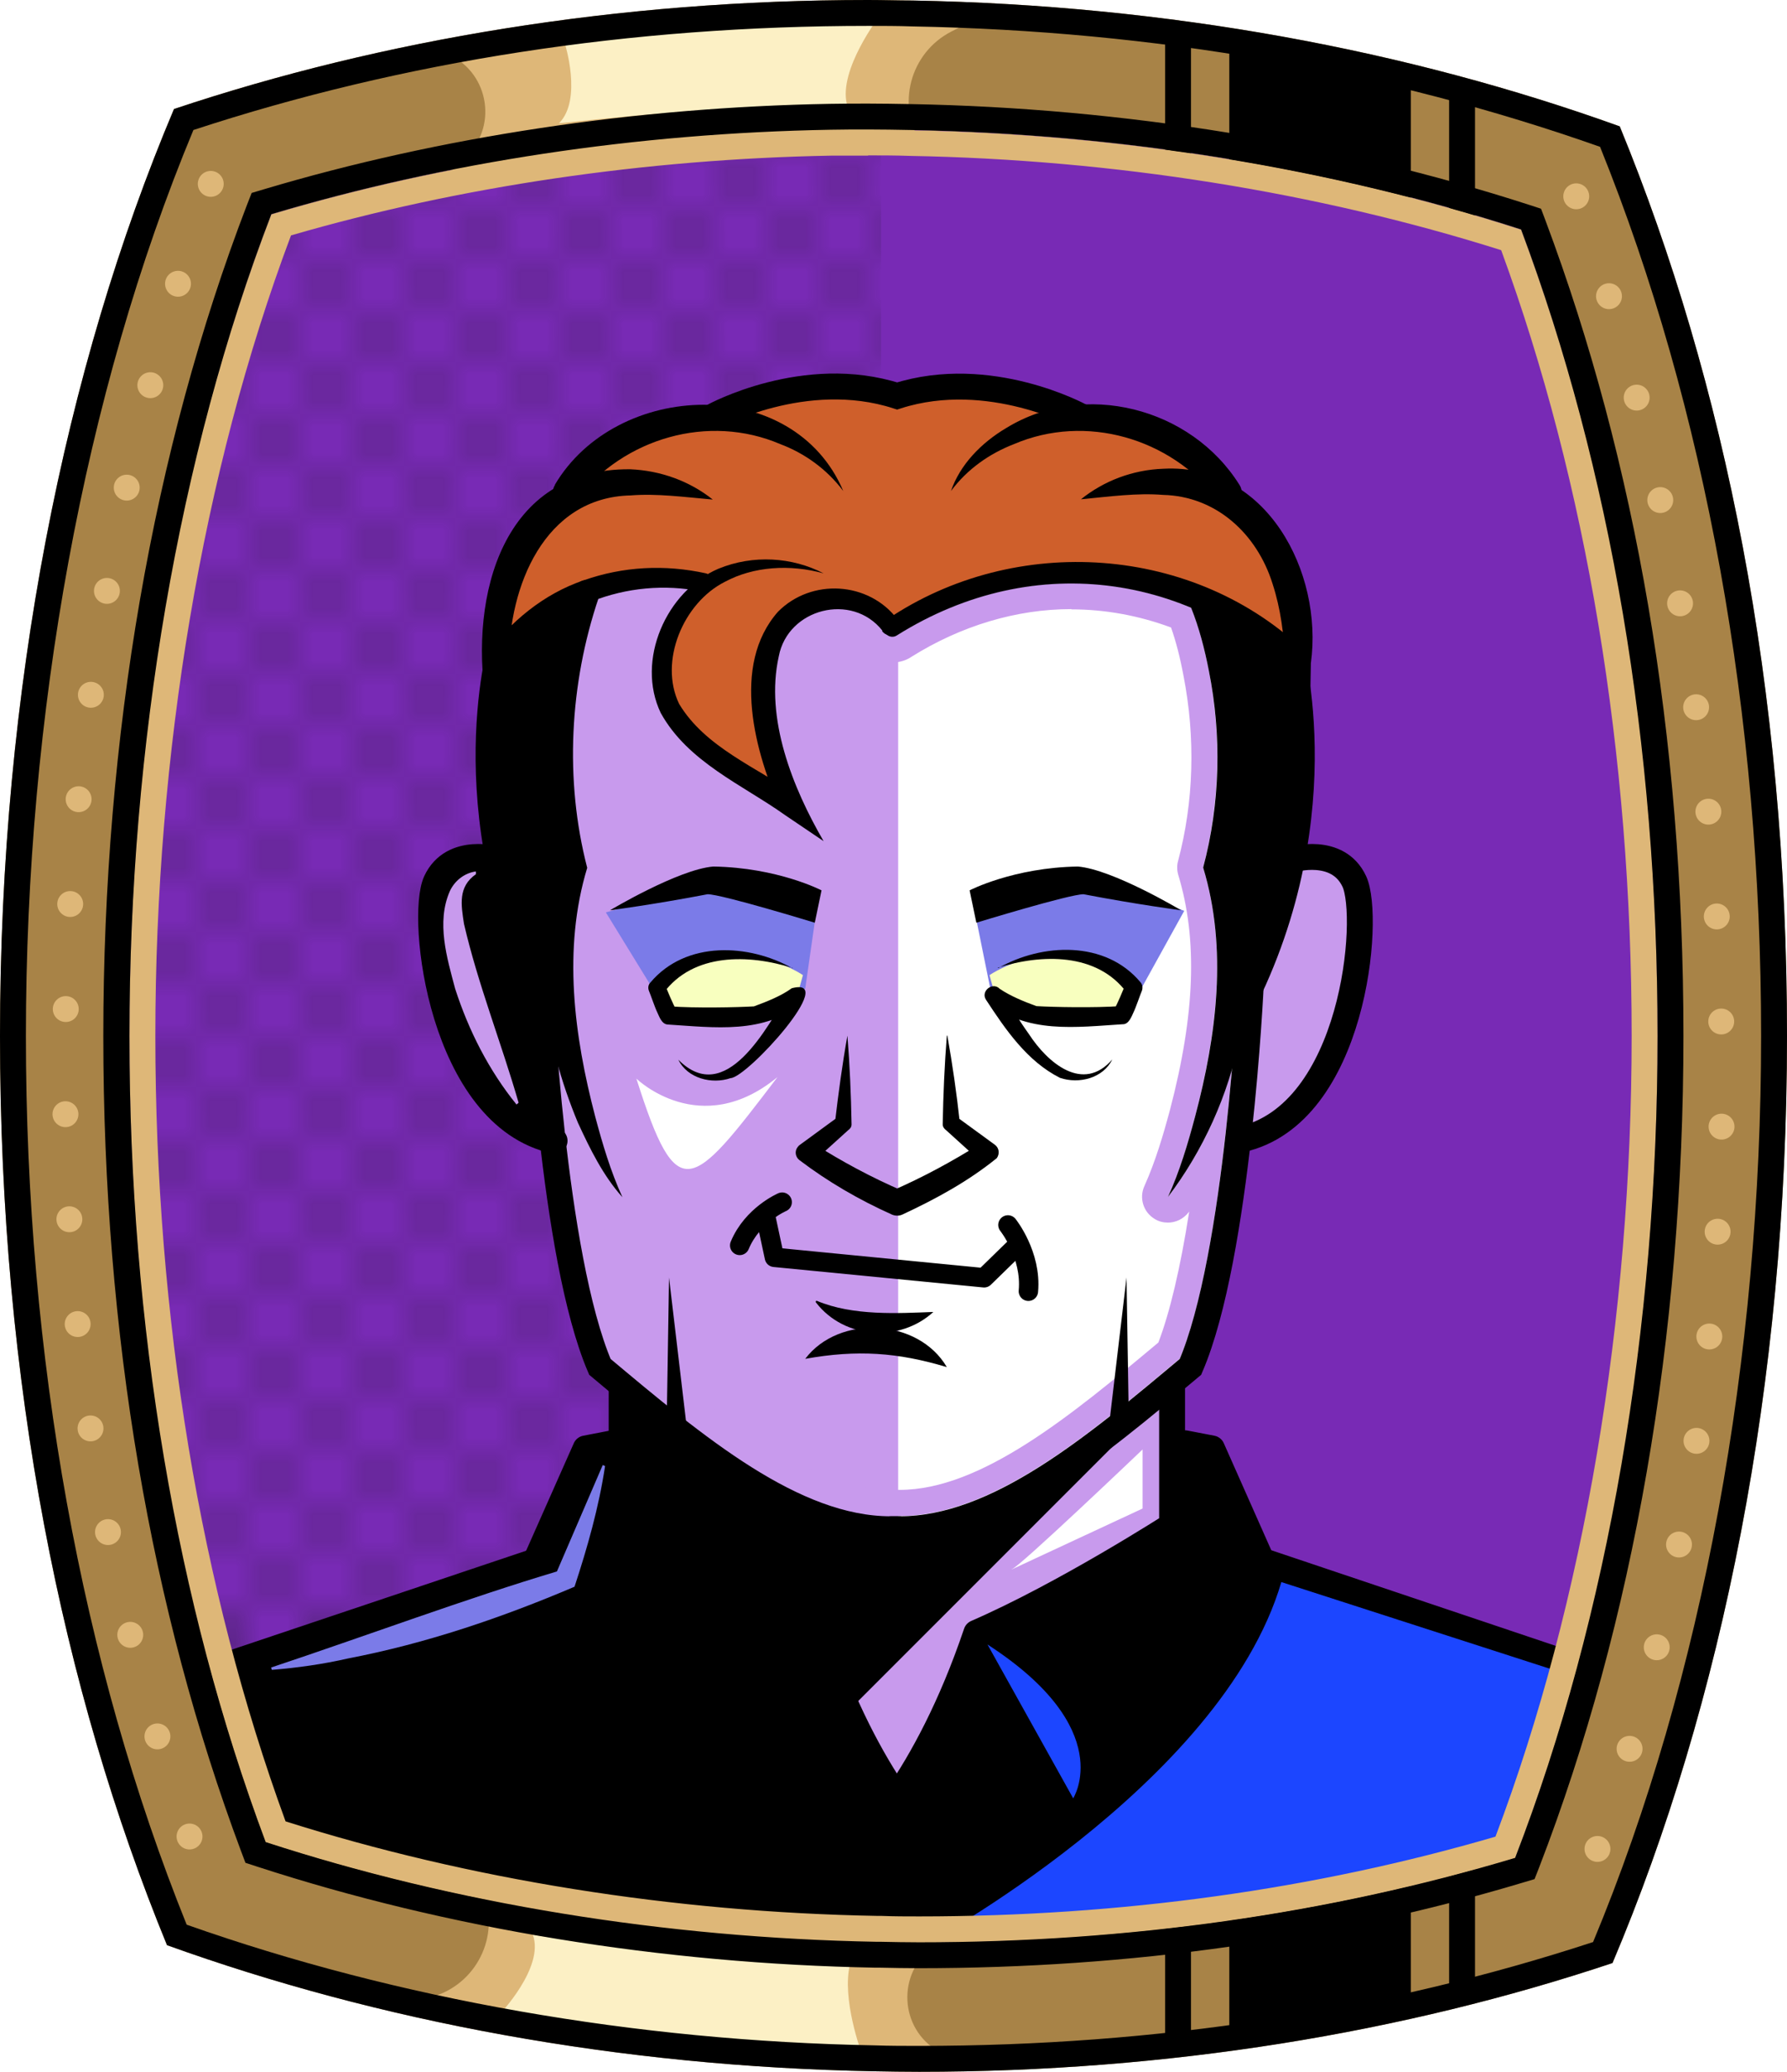 <?xml version="1.0" encoding="UTF-8"?><svg id="Capa_2" xmlns="http://www.w3.org/2000/svg" xmlns:xlink="http://www.w3.org/1999/xlink" viewBox="0 0 69.02 80"><defs><style>.cls-1{fill:#c89aed;}.cls-2{fill:#fff;}.cls-3{fill:#f8ffbf;}.cls-4{fill:#7b7be8;}.cls-5{fill:#a88347;}.cls-6{fill:#782ab5;}.cls-7,.cls-8{stroke-miterlimit:10;}.cls-7,.cls-8,.cls-9,.cls-10{stroke:#000;}.cls-7,.cls-8,.cls-9,.cls-10,.cls-11,.cls-12,.cls-13{fill:none;}.cls-8,.cls-9,.cls-10,.cls-11{stroke-linecap:round;}.cls-9{stroke-width:.75px;}.cls-9,.cls-10,.cls-11{stroke-linejoin:round;}.cls-14{fill:#1c46ff;}.cls-11{stroke:#deb778;stroke-dasharray:0 0 0 4.06;}.cls-15{fill:#deb778;}.cls-16{fill:url(#USGS_19_Inundación_de_tierra_2);}.cls-13{stroke:#1d1d1b;stroke-dasharray:0 0 2 2;stroke-width:.3px;}.cls-17{fill:#cf5f2b;}.cls-18{fill:#fcf0c5;}</style><pattern id="USGS_19_Inundación_de_tierra_2" x="0" y="0" width="72" height="72" patternTransform="translate(267.52 -16207) rotate(-90)" patternUnits="userSpaceOnUse" viewBox="0 0 72 72"><g><rect class="cls-12" width="72" height="72"/><g><line class="cls-13" x1="71" y1="71" x2="144.44" y2="71"/><line class="cls-13" x1="71" y1="67" x2="144.44" y2="67"/><line class="cls-13" x1="71" y1="63" x2="144.44" y2="63"/><line class="cls-13" x1="71" y1="59" x2="144.44" y2="59"/><line class="cls-13" x1="71" y1="55" x2="144.44" y2="55"/><line class="cls-13" x1="71" y1="51" x2="144.44" y2="51"/><line class="cls-13" x1="71" y1="47" x2="144.44" y2="47"/><line class="cls-13" x1="71" y1="43" x2="144.44" y2="43"/><line class="cls-13" x1="71" y1="39" x2="144.44" y2="39"/><line class="cls-13" x1="71" y1="35" x2="144.44" y2="35"/><line class="cls-13" x1="71" y1="31" x2="144.44" y2="31"/><line class="cls-13" x1="71" y1="27" x2="144.44" y2="27"/><line class="cls-13" x1="71" y1="23" x2="144.44" y2="23"/><line class="cls-13" x1="71" y1="19" x2="144.44" y2="19"/><line class="cls-13" x1="71" y1="15" x2="144.44" y2="15"/><line class="cls-13" x1="71" y1="11" x2="144.44" y2="11"/><line class="cls-13" x1="71" y1="7" x2="144.44" y2="7"/><line class="cls-13" x1="71" y1="3" x2="144.44" y2="3"/></g><g><line class="cls-13" x1="-1" y1="71" x2="72.44" y2="71"/><line class="cls-13" x1="-1" y1="67" x2="72.44" y2="67"/><line class="cls-13" x1="-1" y1="63" x2="72.44" y2="63"/><line class="cls-13" x1="-1" y1="59" x2="72.44" y2="59"/><line class="cls-13" x1="-1" y1="55" x2="72.44" y2="55"/><line class="cls-13" x1="-1" y1="51" x2="72.44" y2="51"/><line class="cls-13" x1="-1" y1="47" x2="72.44" y2="47"/><line class="cls-13" x1="-1" y1="43" x2="72.44" y2="43"/><line class="cls-13" x1="-1" y1="39" x2="72.44" y2="39"/><line class="cls-13" x1="-1" y1="35" x2="72.44" y2="35"/><line class="cls-13" x1="-1" y1="31" x2="72.44" y2="31"/><line class="cls-13" x1="-1" y1="27" x2="72.44" y2="27"/><line class="cls-13" x1="-1" y1="23" x2="72.44" y2="23"/><line class="cls-13" x1="-1" y1="19" x2="72.44" y2="19"/><line class="cls-13" x1="-1" y1="15" x2="72.44" y2="15"/><line class="cls-13" x1="-1" y1="11" x2="72.44" y2="11"/><line class="cls-13" x1="-1" y1="7" x2="72.44" y2="7"/><line class="cls-13" x1="-1" y1="3" x2="72.44" y2="3"/><line class="cls-13" x1="1.04" y1="69" x2="74.48" y2="69"/><line class="cls-13" x1="1.04" y1="65" x2="74.48" y2="65"/><line class="cls-13" x1="1.04" y1="61" x2="74.48" y2="61"/><line class="cls-13" x1="1.04" y1="57" x2="74.48" y2="57"/><line class="cls-13" x1="1.04" y1="53" x2="74.48" y2="53"/><line class="cls-13" x1="1.04" y1="49" x2="74.48" y2="49"/><line class="cls-13" x1="1.04" y1="45" x2="74.48" y2="45"/><line class="cls-13" x1="1.04" y1="41" x2="74.48" y2="41"/><line class="cls-13" x1="1.04" y1="37" x2="74.48" y2="37"/><line class="cls-13" x1="1.04" y1="33" x2="74.48" y2="33"/><line class="cls-13" x1="1.04" y1="29" x2="74.48" y2="29"/><line class="cls-13" x1="1.04" y1="25" x2="74.48" y2="25"/><line class="cls-13" x1="1.04" y1="21" x2="74.48" y2="21"/><line class="cls-13" x1="1.04" y1="17" x2="74.48" y2="17"/><line class="cls-13" x1="1.04" y1="13" x2="74.48" y2="13"/><line class="cls-13" x1="1.04" y1="9" x2="74.48" y2="9"/><line class="cls-13" x1="1.04" y1="5" x2="74.48" y2="5"/><line class="cls-13" x1="1.04" y1="1" x2="74.48" y2="1"/></g><g><line class="cls-13" x1="-73" y1="71" x2=".44" y2="71"/><line class="cls-13" x1="-73" y1="67" x2=".44" y2="67"/><line class="cls-13" x1="-73" y1="63" x2=".44" y2="63"/><line class="cls-13" x1="-73" y1="59" x2=".44" y2="59"/><line class="cls-13" x1="-73" y1="55" x2=".44" y2="55"/><line class="cls-13" x1="-73" y1="51" x2=".44" y2="51"/><line class="cls-13" x1="-73" y1="47" x2=".44" y2="47"/><line class="cls-13" x1="-73" y1="43" x2=".44" y2="43"/><line class="cls-13" x1="-73" y1="39" x2=".44" y2="39"/><line class="cls-13" x1="-73" y1="35" x2=".44" y2="35"/><line class="cls-13" x1="-73" y1="31" x2=".44" y2="31"/><line class="cls-13" x1="-73" y1="27" x2=".44" y2="27"/><line class="cls-13" x1="-73" y1="23" x2=".44" y2="23"/><line class="cls-13" x1="-73" y1="19" x2=".44" y2="19"/><line class="cls-13" x1="-73" y1="15" x2=".44" y2="15"/><line class="cls-13" x1="-73" y1="11" x2=".44" y2="11"/><line class="cls-13" x1="-73" y1="7" x2=".44" y2="7"/><line class="cls-13" x1="-73" y1="3" x2=".44" y2="3"/><line class="cls-13" x1="-70.96" y1="69" x2="2.48" y2="69"/><line class="cls-13" x1="-70.96" y1="65" x2="2.48" y2="65"/><line class="cls-13" x1="-70.96" y1="61" x2="2.48" y2="61"/><line class="cls-13" x1="-70.96" y1="57" x2="2.48" y2="57"/><line class="cls-13" x1="-70.96" y1="53" x2="2.48" y2="53"/><line class="cls-13" x1="-70.96" y1="49" x2="2.48" y2="49"/><line class="cls-13" x1="-70.96" y1="45" x2="2.48" y2="45"/><line class="cls-13" x1="-70.96" y1="41" x2="2.48" y2="41"/><line class="cls-13" x1="-70.96" y1="37" x2="2.48" y2="37"/><line class="cls-13" x1="-70.96" y1="33" x2="2.48" y2="33"/><line class="cls-13" x1="-70.96" y1="29" x2="2.48" y2="29"/><line class="cls-13" x1="-70.96" y1="25" x2="2.48" y2="25"/><line class="cls-13" x1="-70.96" y1="21" x2="2.48" y2="21"/><line class="cls-13" x1="-70.96" y1="17" x2="2.48" y2="17"/><line class="cls-13" x1="-70.96" y1="13" x2="2.48" y2="13"/><line class="cls-13" x1="-70.96" y1="9" x2="2.48" y2="9"/><line class="cls-13" x1="-70.96" y1="5" x2="2.48" y2="5"/><line class="cls-13" x1="-70.96" y1="1" x2="2.48" y2="1"/></g></g></pattern></defs><g id="BG"><g><path class="cls-6" d="M64.02,40c0,11.47-1.89,22.39-5.5,31.74-7.2,2.16-14.94,3.26-23.02,3.26-.49,0-.98-.01-1.47-.02h-.17c-8.18-.15-16.29-1.47-23.6-3.85-3.45-9.22-5.26-19.93-5.26-31.13s1.89-22.38,5.48-31.73c6.73-2.01,14.13-3.13,21.6-3.26,.48-.01,.97-.01,1.45-.01,.54,0,1.08,.01,1.63,.02,8.16,.15,16.27,1.47,23.59,3.84,3.46,9.24,5.27,19.95,5.27,31.14Z"/><path class="cls-16" d="M34.03,5.59V74.98h-.17c-8.18-.15-16.29-1.47-23.6-3.85-3.45-9.22-5.26-19.93-5.26-31.13s1.89-22.38,5.48-31.73c6.73-2.01,14.13-3.13,21.6-3.26,.65,.16,1.3,.36,1.95,.58Z"/></g></g><g id="Capa_10"><g><path class="cls-1" d="M34.33,15.39s-3-.7-6.7,.8c-4.8,.3-5.4,2.5-5.4,2.5,0,0-3.4,2.4-3.1,7.09-.7,3.7-.2,7.39-.2,7.39,0,0-1.8-.2-2.2,1.8s.2,7.29,4.5,9.19c.9,6.4,1.4,7.89,1.4,7.89l1.4,1.5-.1,1.8-1.4,.6-2,4.5-12.59,4.3,.4,8.59,25.38,4.5,25.78-4.8,1.2-8.89-11.39-3.6-2.6-4.8-1.5,.2,.1-2.7,.7-.8,1.7-8.69s2.9,0,4.1-4.4c1.3-4.8,.5-6.4-1.8-6.2,.8-5.2,.1-7.79,.1-7.79,0,0-.4-5-3.3-6.6-.9-1.8-4.3-2.7-5.7-2.7-1.8-1.8-5.4-1-6.8-.7Z"/><path class="cls-2" d="M34.69,58.98V24.07s5.57-3.88,11.38-1.18c2.19,5.31,.93,10.96,.93,10.96,0,0,.52,3.68,.73,6.69,.45,3.77-1.71,11.93-1.71,11.93,0,0-6.86,7.27-11.33,6.51Z"/><path class="cls-17" d="M20.98,38.47l1.08-5.22s-1.26-6.21,.36-10.27c2.25-1.08,4.41-.36,4.41-.36,0,0-2.16,2.25-1.08,4.5s4.41,3.51,4.41,3.51c0,0-2.18-4.11-.27-6.3,1.62-1.53,2.7-1.53,4.5-.09,3.78-2.79,9.73-2.34,11.98-.9,1.53,5.13,.99,8.83,.36,10.09,1.44,4.23,.99,7.11,.99,7.11,0,0,3.24-6.93,2.61-11.8-.18-5.22-.92-8.64-3.52-9.95-1.16-2.84-5.21-3.02-5.21-3.02,0,0-4.32-1.53-6.93-.45-4.59-1.44-5.94,.63-5.94,.63,0,0-3.78-.27-6.12,2.79-4.5,4.23-3.96,10.09-3.96,10.09,0,0,.27,6.75,2.34,9.64Z"/><polygon class="cls-4" points="31.56 34.97 27.84 34.05 23.4 35.23 25.34 38.39 31.1 38.18 31.56 34.97"/><polygon class="cls-4" points="37.58 34.87 42.22 33.9 45.74 35.17 43.65 38.95 38.24 38.13 37.58 34.87"/><path class="cls-3" d="M31.02,37.66s-1.65-1.17-3.9-.69c-1.86,.56-1.79,1.42-1.79,1.42l.53,.83,3.55-.04,1.43-.91,.17-.61Z"/><path class="cls-3" d="M38.21,37.66s1.65-1.17,3.9-.69c1.86,.56,1.79,1.42,1.79,1.42l-.53,.83-3.55-.04-1.43-.91-.17-.61Z"/><path d="M18.94,33.18s-2.35-.24-2.5,1.94,1.82,7.7,4.87,8.64c-.58-3.7-.33-5.3-.33-5.3,0,0-1.72-3.82-2.04-5.29Z"/><path d="M43.17,55.66l-19.47,19.47-14.6-2.72-1.15-7.66,12.59-4.3,2-4.5,1.5-.08v-2.32s6.23,5.49,10.19,5.15c4.19,.45,8.94-3.06,8.94-3.06Z"/><path class="cls-1" d="M41.38,23.53c1.31,0,2.61,.24,3.85,.7,.19,.54,.35,1.16,.48,1.86,.47,2.4,.4,4.87-.21,7.16-.05,.18-.04,.37,.01,.54,.75,2.48,.65,5.36-.32,9.06-.26,.97-.56,1.99-.99,2.95-.21,.46-.04,1.01,.4,1.27,.16,.1,.34,.14,.51,.14,.3,0,.6-.14,.8-.4,0,0,.01-.02,.02-.02-.34,2.18-.75,3.9-1.19,5.05-3.37,2.82-6.85,5.69-9.99,5.69h-.35c-3.13,0-6.61-2.86-9.98-5.68-.5-1.31-.89-3.16-1.18-5.05,.03,.03,.05,.06,.08,.09,.2,.22,.47,.33,.74,.33,.19,0,.38-.05,.55-.17,.41-.27,.56-.81,.35-1.26-.44-.95-.73-1.98-.99-2.94-.98-3.7-1.08-6.58-.32-9.06,.05-.18,.06-.37,.01-.55-.78-2.96-.69-6.25,.25-9.32,.25-.07,.5-.12,.76-.16-.61,1.36-.66,2.9-.04,4.18,0,.02,.02,.03,.03,.05,.89,1.63,2.43,2.58,3.78,3.42,.47,.29,.91,.57,1.34,.88l1.48,1c.17,.11,.37,.17,.56,.17,.25,0,.49-.09,.68-.27,.34-.32,.41-.83,.18-1.23-1.01-1.73-2.11-4.24-1.62-6.44,.13-.66,.75-1.01,1.3-1.01,.26,0,.64,.08,.93,.43,.11,.15,.23,.25,.32,.31,.24,.21,.55,.33,.87,.33,.26,0,.52-.08,.71-.21,1.93-1.21,4.07-1.85,6.19-1.85m0-1c-2.27,0-4.58,.65-6.73,2-.06,.04-.12,.06-.18,.06-.1,0-.19-.05-.25-.12-.05-.03-.1-.06-.14-.12-.45-.57-1.09-.83-1.73-.83-1.03,0-2.06,.68-2.28,1.82-.54,2.41,.54,5.09,1.74,7.14l-1.48-1c-1.64-1.18-3.77-2.05-4.81-3.95-.76-1.59-.19-3.55,1.05-4.76-.32-.04-.63-.06-.95-.06-.86,0-1.71,.15-2.51,.43-1.11,3.3-1.31,6.99-.42,10.37-.96,3.13-.52,6.48,.31,9.61,.28,1.05,.58,2.1,1.05,3.11-.76-.84-1.25-1.86-1.72-2.88-.3-.71-.55-1.45-.76-2.21,.28,3.37,.88,8.6,2.01,11.33,3.61,3.02,7.29,6.08,10.82,6.08h.35c3.56,0,7.25-3.09,10.82-6.08,1.12-2.69,1.72-7.8,2.01-11.18-.52,1.8-1.37,3.49-2.47,4.94,.46-1.01,.77-2.06,1.05-3.11,.82-3.13,1.26-6.48,.31-9.61,.65-2.47,.71-5.1,.22-7.61-.16-.82-.38-1.67-.68-2.42h0c-1.48-.63-3.05-.95-4.63-.95h0Z"/><path d="M34.08,24.35c-1.18-1.49-3.65-.85-4,.99-.54,2.41,.54,5.09,1.73,7.14,0,0-1.48-1-1.48-1-1.64-1.17-3.76-2.05-4.81-3.95-.97-2.03,.21-4.71,2.23-5.57,1.34-.55,2.85-.45,4.06,.18-1.3-.36-2.71-.27-3.82,.33-1.6,.81-2.55,3.07-1.76,4.71,1.01,1.68,2.98,2.44,4.59,3.56,0,0-.63,.61-.63,.61-1.03-2.27-1.97-5.66-.14-7.73,1.29-1.3,3.5-1.17,4.61,.29,.32,.39-.29,.86-.59,.46h0Z"/><path d="M27.09,22.84c-2.83-.58-5.94,.58-7.52,3.04,0,0-.81,1.17-.81,1.17-.62-4.07,.64-8.97,5.58-8.93,1.18,.05,2.3,.46,3.19,1.17-1.13-.1-2.17-.24-3.17-.16-3.34,.07-4.72,3.53-4.7,6.45,0,0-.91-.27-.91-.27,.95-1.3,2.25-2.38,3.79-2.9,1.53-.54,3.14-.62,4.73-.27,.19,.05,.32,.24,.27,.43-.05,.2-.25,.32-.45,.27h0Z"/><path d="M21.43,18.72c2.39-4.04,9.22-4.28,11.14,.24-.64-.85-1.5-1.46-2.43-1.81-2.78-1.19-6.04-.23-7.87,2.13-.37,.53-1.18-.02-.83-.56h0Z"/><path d="M34.26,23.92c4.95-3.35,11.9-2.9,16.21,1.3,0,0-.84,.35-.84,.35-.03-1.05-.17-2.08-.48-3.03-.6-1.92-2.17-3.38-4.23-3.43-1-.08-2.04,.06-3.17,.17,.88-.71,2-1.14,3.19-1.18,3.98-.21,6.17,3.99,5.69,7.51,0,0-.02,1.11-.02,1.11-4.28-4.59-10.62-5.54-15.96-2.19-.38,.25-.79-.36-.39-.61h0Z"/><path d="M47.03,19.28c-1.83-2.36-5.09-3.32-7.87-2.13-.93,.36-1.8,.96-2.43,1.81,.35-1.02,1.17-1.86,2.13-2.43,3.01-1.85,7.14-.8,9.01,2.19,.35,.54-.46,1.08-.83,.56h0Z"/><path class="cls-8" d="M41.73,16.07s-3.51-1.92-7.08-.78c-3.57-1.15-7.09,.78-7.09,.78"/><path class="cls-8" d="M19.36,24.87s-2.06,7.07,2.26,14.75"/><path d="M23.12,23.09c-1.12,3.31-1.32,7.03-.44,10.42-.95,3.13-.51,6.48,.31,9.61,.28,1.05,.59,2.1,1.05,3.11-.75-.84-1.25-1.86-1.72-2.88-1.3-3.13-1.91-6.73-.63-10.01,0,0-.01,.3-.01,.3-.68-2.69-.71-5.5-.2-8.22,.17-.91,.38-1.78,.7-2.69,.09-.26,.38-.4,.64-.3,.27,.09,.4,.4,.3,.66h0Z"/><path class="cls-8" d="M34.75,59.05h-.35c-3.76,0-7.53-3.17-11.23-6.27-1.84-4.29-2.32-14.76-2.32-14.76"/><path class="cls-8" d="M19.24,33.19s-1.76-.53-2.4,.85,.21,9.06,4.58,10.01"/><path class="cls-8" d="M49.79,24.87s2.06,7.07-2.26,14.75"/><path d="M46.95,23.12c1.24,3.36,1.39,7.05,.52,10.51,0,0-.01-.3-.01-.3,1.57,4.31,.35,9.34-2.35,12.89,.46-1.01,.77-2.06,1.05-3.11,.83-3.13,1.26-6.48,.31-9.61,.66-2.47,.72-5.1,.22-7.6-.16-.83-.38-1.67-.68-2.42-.23-.6,.69-.97,.93-.36h0Z"/><path class="cls-8" d="M34.4,59.05h.35c3.77,0,7.53-3.17,11.23-6.27,1.85-4.29,2.33-14.76,2.33-14.76"/><path class="cls-8" d="M49.91,33.19s1.76-.53,2.4,.85,0,9-4.38,9.96"/><path d="M23.56,35.15s2.64-1.58,3.99-1.69c2.49,.04,4.18,.92,4.18,.92l-.26,1.25s-3.59-1.1-4.14-1.1c-2.09,.4-3.77,.62-3.77,.62Z"/><path d="M30.62,37.38c-1.7-.54-3.84-.59-4.99,.96,0,0,.05-.32,.05-.32,.11,.26,.31,.76,.45,.99l-.26-.15c.99,.07,2.59,.04,3.25,0,.49-.18,1.05-.4,1.46-.7,1.86-.49-1.72,3.45-2.36,3.47-.73,.25-1.67,.01-2.02-.71,1.83,1.84,3.43-1.24,4.28-2.65,0,0,.53,.42,.53,.42-1.46,1.27-3.45,.98-5.23,.87-.23-.02-.32-.32-.39-.46-.09-.18-.25-.66-.33-.85-.04-.11-.02-.23,.06-.31,1.37-1.63,3.81-1.5,5.49-.55h0Z"/><path d="M45.62,35.15s-2.64-1.58-3.99-1.69c-2.49,.04-4.18,.92-4.18,.92l.26,1.25s3.59-1.1,4.14-1.1c2.09,.4,3.77,.62,3.77,.62Z"/><path d="M38.56,37.38c1.68-.96,4.13-1.08,5.49,.55,.08,.09,.09,.21,.06,.31-.08,.19-.24,.67-.33,.85-.07,.15-.18,.47-.42,.46-1.77,.11-3.74,.39-5.2-.87,0,0,.53-.42,.53-.42,.32,.57,.67,1.14,1.05,1.67,.73,1.12,2.09,2.28,3.22,.98-.35,.72-1.28,.96-2.02,.71-1.27-.64-2.1-1.86-2.86-3.02-.21-.33,.26-.7,.53-.42,.41,.28,.95,.5,1.42,.67,.66,.04,2.25,.07,3.25,0,0,0-.26,.15-.26,.15,.14-.23,.34-.73,.45-.99,0,0,.05,.32,.05,.32-1.15-1.55-3.29-1.5-4.99-.96h0Z"/><path d="M36.59,39.99c.2,1.13,.36,2.24,.48,3.35l-.13-.22,1.48,1.08c.17,.12,.2,.35,.08,.52-1.11,.9-2.36,1.58-3.65,2.18-.13,.06-.28,.05-.4,0-1.27-.57-2.46-1.26-3.57-2.1-.16-.12-.2-.35-.07-.51,.02-.03,.05-.06,.08-.08l1.49-1.09-.13,.22c.13-1.11,.28-2.23,.48-3.35,.09,1.13,.14,2.28,.16,3.43,0,.1-.06,.17-.13,.22l-1.27,1.15-.06-.63c1.08,.69,2.24,1.31,3.42,1.82h-.4c1.18-.51,2.34-1.14,3.42-1.82l-.05,.64-1.28-1.16c-.07-.05-.13-.13-.13-.22,.02-1.15,.07-2.29,.16-3.43h0Z"/><polyline class="cls-9" points="29.58 47.01 29.91 48.55 38.01 49.34 39.19 48.19"/><path class="cls-9" d="M30.21,46.42s-1.15,.49-1.64,1.67"/><path class="cls-9" d="M38.93,47.3s.92,1.15,.79,2.56"/><path d="M31.55,50.23c1.4,.59,3.14,.48,4.5,.43-1.3,1.19-3.44,1.05-4.53-.36-.03-.03-.01-.08,.03-.07h0Z"/><path d="M31.1,52.47c1.31-1.73,4.37-1.56,5.47,.32-1.9-.57-3.46-.68-5.47-.32h0Z"/><path d="M25.84,49.33l.66,5.58c.02,.21-.12,.39-.33,.42-.22,.03-.42-.15-.42-.38l.09-5.62h0Z"/><path d="M43.51,49.33l.09,5.62c0,.21-.16,.38-.37,.38-.23,0-.41-.2-.38-.42l.66-5.58h0Z"/><path class="cls-10" d="M45.27,53.65v5.25s-4.15,2.67-7.56,4.15c-.97,2.87-2.1,4.93-3.07,6.34-.97-1.41-2.09-3.47-3.06-6.34-3.42-1.48-7.57-4.15-7.57-4.15v-5.25"/><path class="cls-10" d="M23.66,55.73l-1.04,.2-1.93,4.35s-.1,4.5,7.37,9c1.09-3.86,3.52-6.23,3.52-6.23"/><path class="cls-10" d="M45.77,55.73l1.04,.2,1.93,4.35s.1,4.5-7.37,9c-1.09-3.86-3.52-6.23-3.52-6.23"/><line class="cls-10" x1="20.7" y1="60.28" x2="7.72" y2="64.64"/><line class="cls-10" x1="48.78" y1="60.28" x2="61.75" y2="64.64"/><path class="cls-4" d="M23.37,56.61c-.24,1.59-.68,3.14-1.18,4.66-2.82,1.2-5.73,2.19-8.75,2.77-.96,.22-1.95,.36-2.94,.44,0,0-.03-.09-.03-.09,3.6-1.2,7.62-2.69,11.04-3.71,0,0,1.77-4.11,1.77-4.11l.09,.04h0Z"/><polygon points="45.37 55.63 45.2 59.1 37.92 62.91 34.96 69.25 32.17 65.27 22.95 74.75 58.74 74.75 61.53 70.77 60.09 64.17 48.92 60.2 46.72 55.71 45.37 55.63"/><path class="cls-14" d="M49.49,61.09l12.49,4.03-3.9,7.64-22.48,2.4s11.57-6.2,13.89-14.07Z"/><path class="cls-2" d="M39.08,60.59c.21,0,5.05-4.62,5.05-4.62v2.28l-5.05,2.35Z"/><path d="M22.8,23.36s-2.55,0-3.83,2.41c-.85,7.66,2.27,12.55,2.27,12.55l.57-4.61s-.78-6.88,.99-10.35Z"/><path d="M46.55,23.36c-.08-.28,3.33,2.06,3.33,2.06,0,0,.99,8.01-1.84,12.48-.64-3.12-.92-4.68-.92-4.68,0,0,1.13-3.97-.57-9.86Z"/><path class="cls-2" d="M24.58,41.65s2.46,2.4,5.45-.06c-3.34,4.39-3.87,5.04-5.45,.06Z"/><path class="cls-14" d="M38.14,63.5l3.31,5.94s1.73-2.68-3.31-5.94Z"/><path class="cls-1" d="M18.39,33.75c-.71,.49-.58,1.19-.47,1.92,.54,2.33,1.43,4.56,2.11,6.91,0,0-.08,.07-.08,.07-1.07-1.32-1.85-2.86-2.37-4.47-.32-1.2-.73-2.56-.21-3.76,.18-.4,.56-.71,1.01-.77v.1h0Z"/></g></g><g id="Frame"><g><path class="cls-5" d="M62.56,4.88C54.4,1.94,45.12,.2,35.25,.02c-.57-.01-1.15-.02-1.72-.02C23.88,0,14.77,1.52,6.72,4.21,2.49,14.22,0,26.6,0,40s2.39,25.22,6.45,35.11c8.16,2.94,17.45,4.69,27.32,4.87,.58,.01,1.15,.02,1.73,.02,9.63,0,18.73-1.51,26.78-4.2,4.24-10.01,6.74-22.39,6.74-35.8s-2.4-25.24-6.46-35.12Zm-4.04,66.86c-7.2,2.16-14.94,3.26-23.02,3.26-.49,0-.98-.01-1.47-.02h-.17c-8.18-.15-16.29-1.47-23.6-3.85-3.45-9.22-5.26-19.93-5.26-31.13s1.89-22.38,5.48-31.73c6.73-2.01,14.13-3.13,21.6-3.26,.48-.01,.97-.01,1.45-.01,.54,0,1.08,.01,1.63,.02,8.16,.15,16.27,1.47,23.59,3.84,3.46,9.24,5.27,19.95,5.27,31.14s-1.89,22.39-5.5,31.74Z"/><path class="cls-15" d="M17.21,2.06h0c1.63,.63,2.06,2.75,.81,3.97l-1.26,1.22s8.35-2.37,18.84-1.69h0c-1-1.49-.45-3.52,1.14-4.34l1-.51S28.26-.43,17.21,2.06Z"/><path class="cls-18" d="M21.81,1.66s.7,2.18-.22,3.1c3.77-.41,7.98-.74,11.12-.74-.33-1.33,1.26-3.4,1.26-3.4,0,0-6.17-.26-12.16,1.03Z"/><path class="cls-15" d="M36.25,79.21h0c-1.52-.87-1.62-3.03-.2-4.04l1.43-1.02s-8.61,1.07-18.88-1.19h0c.76,1.63-.09,3.55-1.79,4.11l-1.07,.36s9.19,2.56,20.5,1.78Z"/><path class="cls-18" d="M19.28,77.8s1.76-1.83,1.3-3.09c4.43,.69,9.11,1.14,12.25,1.14-.33,1.33,.44,3.4,.44,3.4,0,0-8-.16-13.99-1.45Z"/><polygon points="47.48 1.77 47.48 6.73 54.49 8.44 54.49 2.62 47.48 1.77"/><line class="cls-7" x1="45.5" y1="1.23" x2="45.5" y2="6.29"/><line class="cls-7" x1="56.47" y1="3.67" x2="56.47" y2="8.73"/><polygon points="47.48 78.74 47.48 73.78 54.49 72.07 54.49 77.88 47.48 78.74"/><line class="cls-7" x1="45.5" y1="79.28" x2="45.5" y2="74.21"/><line class="cls-7" x1="56.47" y1="76.84" x2="56.47" y2="71.77"/><path d="M33.53,1c.56,0,1.14,0,1.7,.02,9.39,.17,18.33,1.74,26.57,4.65,4.07,10.08,6.22,21.94,6.22,34.33s-2.24,24.79-6.49,34.99c-8.12,2.66-16.87,4.01-26.03,4.01-.56,0-1.12,0-1.71-.02-9.25-.17-18.42-1.78-26.58-4.66C3.15,64.25,1,52.39,1,40S3.23,15.21,7.47,5.02C15.6,2.35,24.37,1,33.53,1m0-1C23.88,0,14.77,1.52,6.72,4.21,2.49,14.22,0,26.6,0,40s2.39,25.22,6.45,35.11c8.16,2.94,17.45,4.69,27.32,4.87,.58,.01,1.15,.02,1.73,.02,9.63,0,18.73-1.51,26.78-4.2,4.24-10.01,6.74-22.39,6.74-35.8s-2.4-25.24-6.46-35.12C54.4,1.94,45.12,.2,35.25,.02c-.57,0-1.15-.02-1.72-.02h0Z"/><path class="cls-15" d="M33.53,6c.52,0,1.04,0,1.61,.02,7.87,.14,15.75,1.4,22.84,3.64,3.3,9,5.04,19.47,5.04,30.34s-1.82,21.82-5.26,30.92c-6.98,2.04-14.47,3.08-22.26,3.08-.48,0-.97,0-1.47-.02h-.15c-7.89-.14-15.78-1.41-22.85-3.65-3.29-8.99-5.03-19.46-5.03-30.33s1.81-21.79,5.24-30.91c6.5-1.89,13.7-2.95,20.86-3.08,.47,0,.96,0,1.43,0m0-1c-.48,0-.97,0-1.45,.01-7.47,.13-14.87,1.25-21.6,3.26-3.59,9.35-5.48,20.26-5.48,31.73s1.81,21.91,5.26,31.13c7.31,2.38,15.42,3.7,23.6,3.85h.17c.49,.01,.98,.02,1.47,.02,8.08,0,15.82-1.1,23.02-3.26,3.61-9.35,5.5-20.27,5.5-31.74s-1.81-21.9-5.27-31.14c-7.32-2.37-15.43-3.69-23.59-3.84-.55,0-1.09-.02-1.63-.02h0Z"/><path class="cls-11" d="M8.14,7.1s-12.66,32.94,0,66.06"/><path class="cls-11" d="M60.88,7.58s12.66,32.94,0,66.06"/></g><path d="M33.53,5c.54,0,1.08,.01,1.63,.02,8.16,.15,16.27,1.47,23.59,3.84,3.46,9.24,5.27,19.95,5.27,31.14s-1.89,22.39-5.5,31.74c-7.2,2.16-14.94,3.26-23.02,3.26-.49,0-.98-.01-1.47-.02h-.17c-8.18-.15-16.29-1.47-23.6-3.85-3.45-9.22-5.26-19.93-5.26-31.13s1.89-22.38,5.48-31.73c6.73-2.01,14.13-3.13,21.6-3.26,.48-.01,.97-.01,1.45-.01m0-1c-.49,0-.98,0-1.47,.01-7.51,.13-15.07,1.27-21.87,3.3l-.47,.14-.18,.46c-3.63,9.45-5.55,20.55-5.55,32.09s1.84,22.17,5.32,31.48l.17,.45,.46,.15c7.37,2.4,15.63,3.75,23.89,3.9h.19c.48,.01,.97,.02,1.47,.02,8.16,0,16-1.11,23.31-3.3l.47-.14,.18-.46c3.64-9.43,5.57-20.53,5.57-32.1s-1.84-22.17-5.33-31.49l-.17-.45-.46-.15c-7.39-2.39-15.65-3.74-23.88-3.89-.58-.01-1.12-.02-1.65-.02h0Z"/></g></svg>